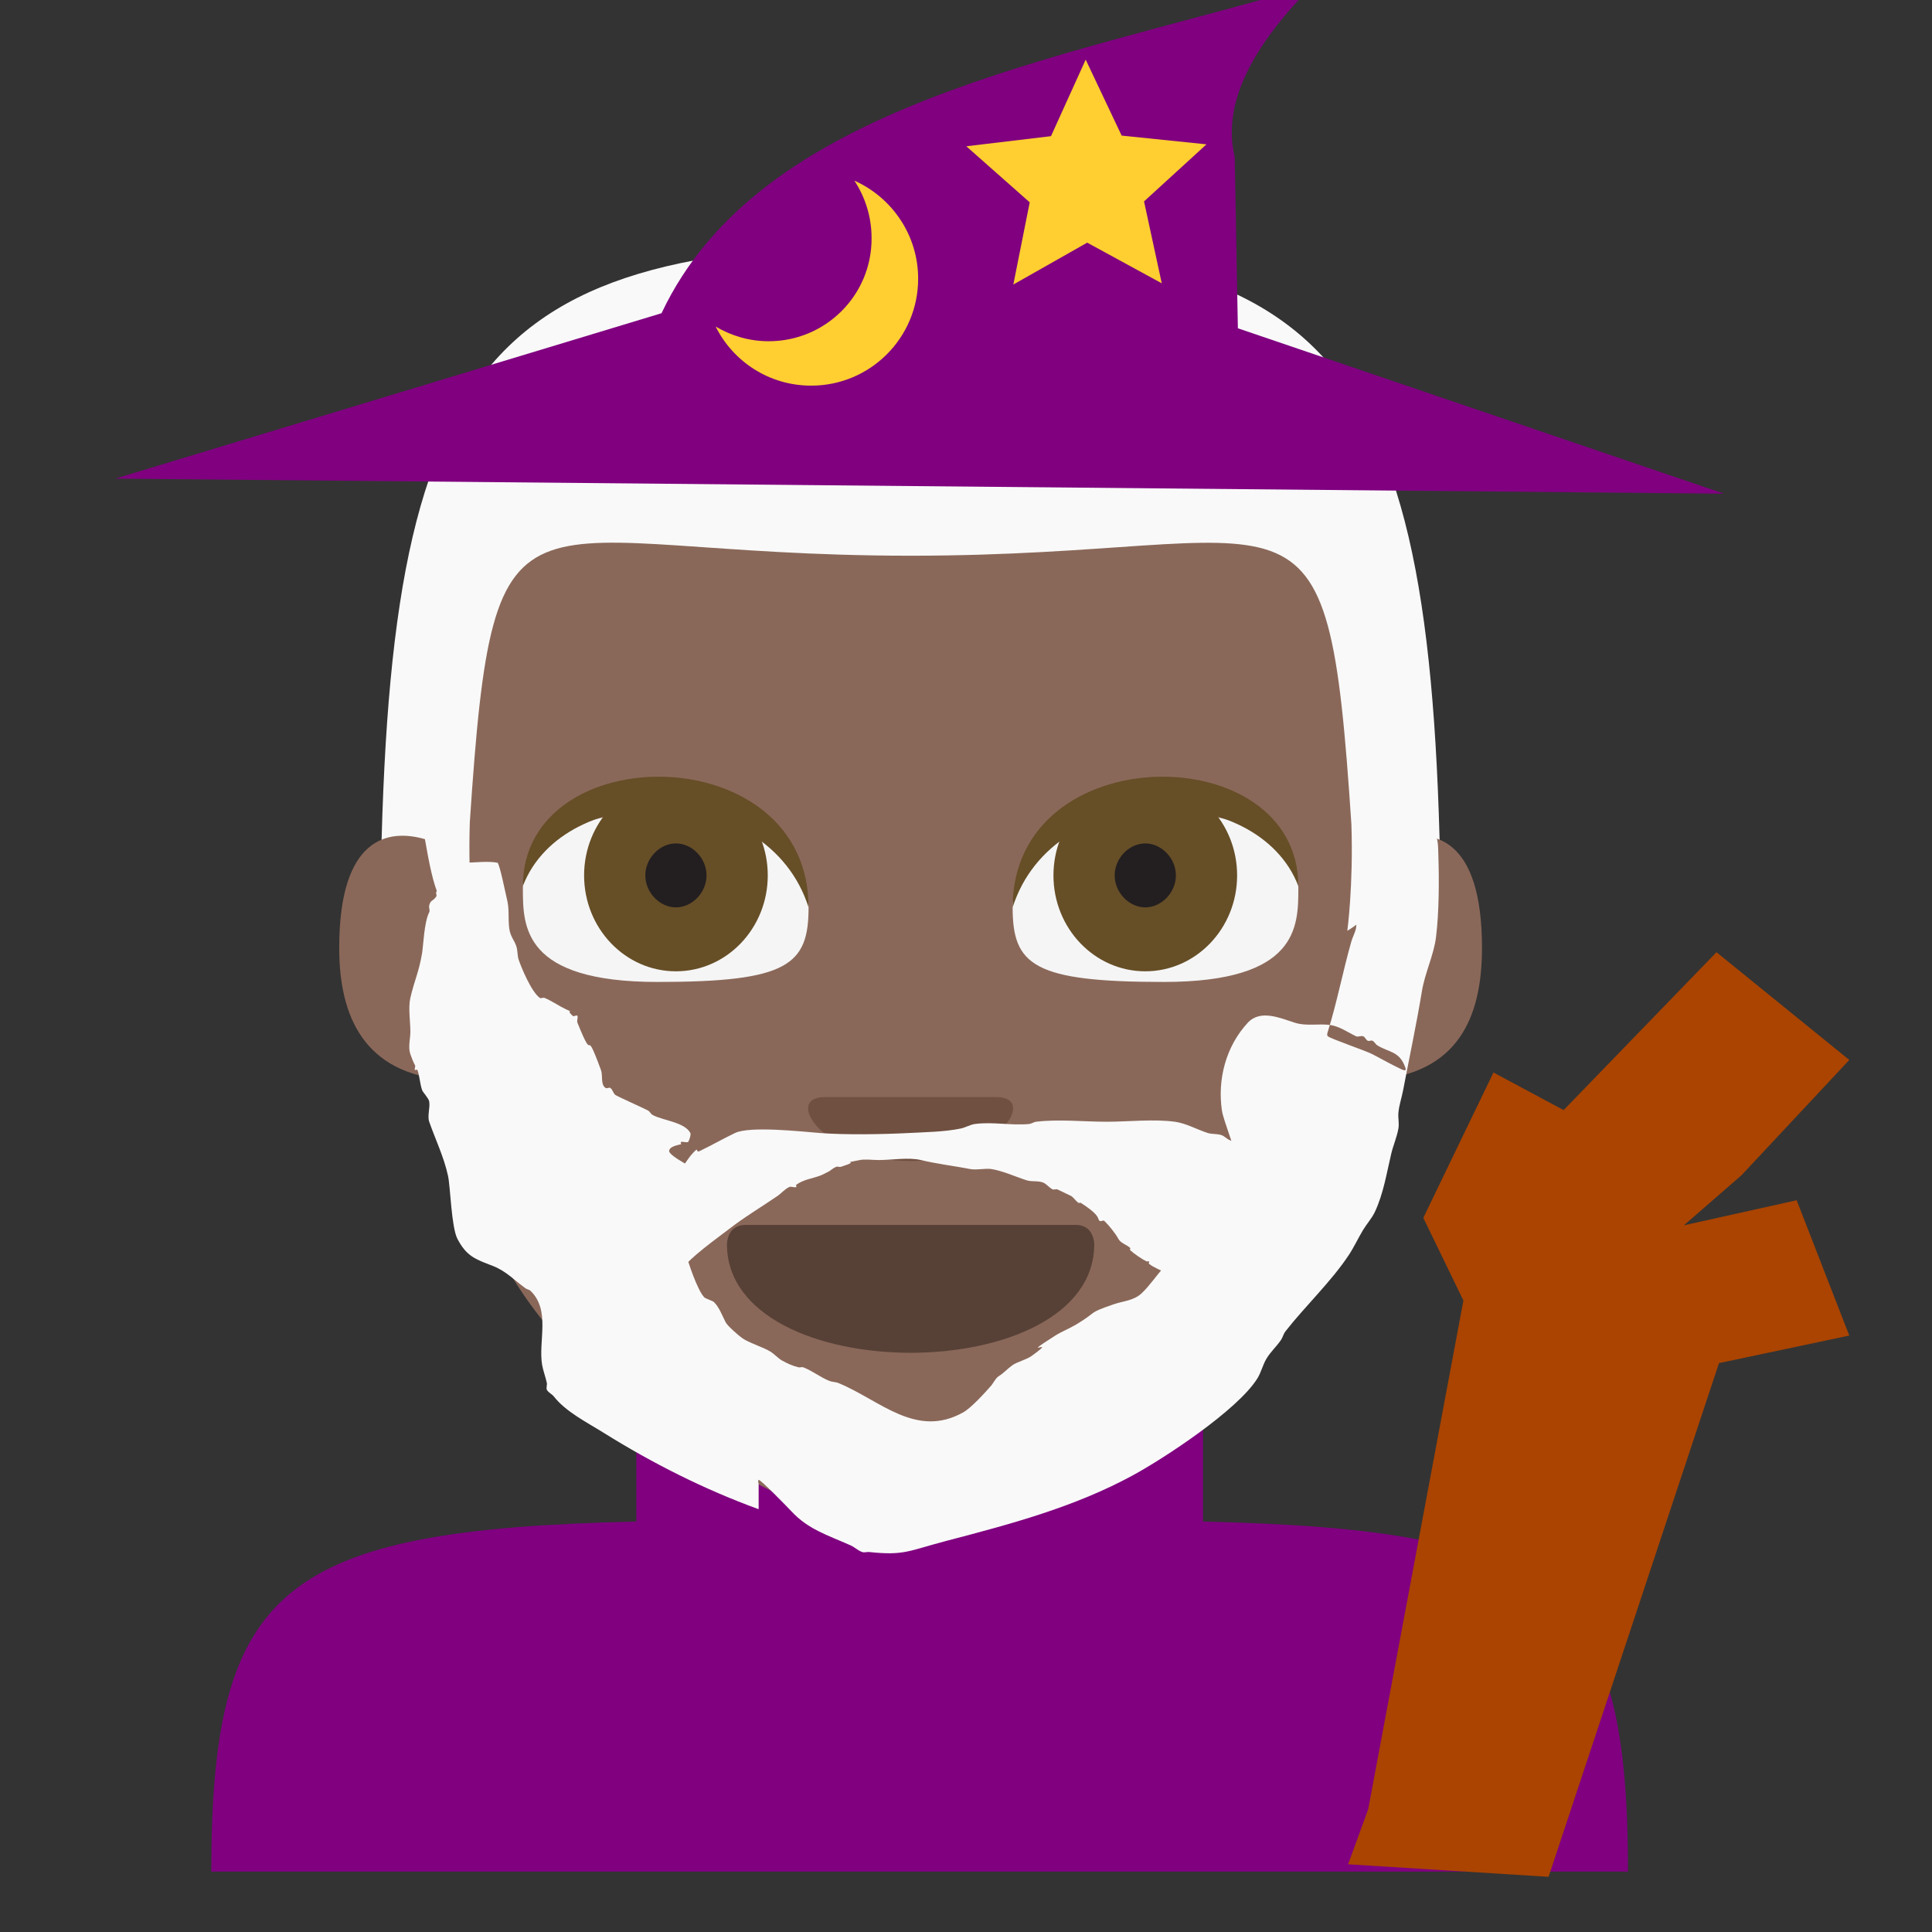 <?xml version="1.0" encoding="UTF-8" standalone="no"?>
<svg
   viewBox="0 0 64 64"
   version="1.1"
   id="svg9"
   sodipodi:docname="1f9d9-1f3ff.svg"
   xml:space="preserve"
   inkscape:version="1.3.2 (091e20e, 2023-11-25, custom)"
   xmlns:inkscape="http://www.inkscape.org/namespaces/inkscape"
   xmlns:sodipodi="http://sodipodi.sourceforge.net/DTD/sodipodi-0.dtd"
   xmlns="http://www.w3.org/2000/svg"
   xmlns:svg="http://www.w3.org/2000/svg"
   xmlns:rdf="http://www.w3.org/1999/02/22-rdf-syntax-ns#"
   xmlns:cc="http://creativecommons.org/ns#"
   xmlns:dc="http://purl.org/dc/elements/1.1/"><rect x="0" y="0" width="64" height="64" fill="#333333" stroke="none"/><defs
     id="defs9" /><sodipodi:namedview
     id="namedview9"
     pagecolor="#ffffff"
     bordercolor="#000000"
     borderopacity="0.25"
     inkscape:showpageshadow="2"
     inkscape:pageopacity="0.0"
     inkscape:pagecheckerboard="0"
     inkscape:deskcolor="#d1d1d1"
     inkscape:zoom="11.313709"
     inkscape:cx="45.873552"
     inkscape:cy="31.156892"
     inkscape:window-width="1920"
     inkscape:window-height="991"
     inkscape:window-x="-9"
     inkscape:window-y="-9"
     inkscape:window-maximized="1"
     inkscape:current-layer="svg9" /><title
     id="title1">mage: dark skin tone</title><path
     fill="#b386e2"
     d="M 39.85,50.404 V 44.021 H 21.079 v 6.382 C 9.346,50.673 7,52.561 7,62 h 46.929 c 0,-9.439 -2.346,-11.327 -14.079,-11.596"
     id="path2"
     style="fill:#800080;stroke-width:0.919" /><g
     id="g9"
     transform="matrix(0.676,0,0,0.706,8.533,6.689)"
     style="display:inline;opacity:1"><path
       fill="#ffb300"
       d="M 6,36 H 58 C 58,8 54,2 32,2 10,2 6,8 6,36 Z"
       id="path1-5"
       style="fill:#f9f9f9" /><path
       fill="#ffdd67"
       d="m 55.8,29.9 c -0.2,1.1 -0.4,2.1 -0.7,2.7 -0.6,1 -1.7,1.6 -1.7,1.6 0,0 0.3,-2.1 0.2,-5 C 52.4,11.8 51.4,16.6 32,16.6 c -19.4,0 -20.4,-4.8 -21.6,12.5 -0.1,2.9 0.2,5.1 0.2,5.1 0,0 -1.1,-0.6 -1.7,-1.6 C 8.6,32 8.4,31 8.2,29.9 6.4,29.4 4,29.8 4,35 c 0,3.2 1.2,5.9 5.3,6.2 1.3,10.2 7.3,15.4 17.2,19.9 2.7,1.2 8.3,1.2 11,0 10,-4.5 15.9,-9.7 17.2,-19.9 4.1,-0.3 5.3,-2.9 5.3,-6.2 0,-5.2 -2.4,-5.6 -4.2,-5.1"
       id="path2-5"
       style="fill:#8a6859;fill-opacity:1" /><path
       fill="#937237"
       d="m 41,48.9 c 0,3.4 -4.5,5.1 -9,5.1 -4.5,0 -9,-1.7 -9,-5.1 0,0 0,-0.9 0.9,-0.9 h 16.2 c 0.9,0 0.9,0.9 0.9,0.9"
       id="path3-5"
       style="fill:#574137;fill-opacity:1" /><path
       fill="#f5f5f5"
       d="m 20,28.6 c -5,0 -7,1.8 -7,3.6 0,1.8 0,4.4 6.6,4.4 6.4,0 7.4,-0.8 7.4,-3.5 0,-1.8 -2,-4.5 -7,-4.5"
       id="path4-9" /><circle
       cx="20.5"
       cy="31.6"
       r="4.5"
       fill="#664e27"
       id="circle4" /><path
       fill="#231f20"
       d="m 22,31.6 c 0,0.8 -0.7,1.5 -1.5,1.5 -0.8,0 -1.5,-0.7 -1.5,-1.5 0,-0.8 0.7,-1.5 1.5,-1.5 0.8,0 1.5,0.7 1.5,1.5"
       id="path5-6" /><path
       fill="#664e27"
       d="m 13,32.1 c 0,-7 14,-7 14,1 -2,-6 -12,-6 -14,-1"
       id="path6" /><path
       fill="#f5f5f5"
       d="m 44,28.6 c 5,0 7,1.8 7,3.6 0,1.8 0,4.4 -6.6,4.4 -6.4,0 -7.4,-0.8 -7.4,-3.5 0,-1.8 2,-4.5 7,-4.5"
       id="path7" /><circle
       cx="43.5"
       cy="31.6"
       r="4.5"
       fill="#664e27"
       id="circle7-0" /><path
       fill="#231f20"
       d="m 42,31.6 c 0,0.8 0.7,1.5 1.5,1.5 0.8,0 1.5,-0.7 1.5,-1.5 0,-0.8 -0.7,-1.5 -1.5,-1.5 -0.8,0 -1.5,0.7 -1.5,1.5"
       id="path8-1" /><path
       fill="#664e27"
       d="m 51,32.1 c 0,-7 -14,-7 -14,1 2,-6 12,-6 14,-1"
       id="path9-8" /><path
       fill="#eba352"
       d="m 32,45 c -4.2,0 -6.3,-3 -4.2,-3 h 8.4 c 2.1,0 0,3 -4.2,3"
       id="path10"
       style="fill:#705041;fill-opacity:1" /></g><path
     style="opacity:1;fill:#f9f9f9;fill-rule:evenodd;stroke-width:2.958"
     d="m 25.127,49.993 c -1.802,-0.656 -3.529,-1.529 -5.142,-2.537 -0.552,-0.345 -1.242,-0.69 -1.636,-1.194 -0.066,-0.084 -0.184,-0.129 -0.234,-0.224 -0.028,-0.055 0.013,-0.163 0,-0.224 -0.041,-0.195 -0.123,-0.41 -0.156,-0.597 -0.136,-0.783 0.29,-1.812 -0.39,-2.462 -0.041,-0.039 -0.109,-0.041 -0.156,-0.075 -0.366,-0.263 -0.653,-0.579 -1.091,-0.746 -0.576,-0.221 -0.866,-0.316 -1.169,-0.895 -0.202,-0.387 -0.232,-1.724 -0.312,-2.089 -0.137,-0.629 -0.423,-1.216 -0.623,-1.791 -0.067,-0.193 0.035,-0.47 0,-0.672 -0.018,-0.106 -0.209,-0.303 -0.234,-0.373 -0.076,-0.218 -0.08,-0.454 -0.156,-0.672 -0.008,-0.024 -0.06,0.018 -0.078,0 -0.037,-0.035 0.023,-0.105 0,-0.149 -0.064,-0.122 -0.106,-0.229 -0.156,-0.373 -0.082,-0.236 0,-0.497 0,-0.746 0,-0.336 -0.076,-0.794 0,-1.119 0.139,-0.601 0.28,-0.834 0.39,-1.492 0.037,-0.224 0.067,-1.023 0.234,-1.343 0.035,-0.067 -0.019,-0.151 0,-0.224 0.053,-0.204 0.11,-0.12 0.234,-0.298 0.029,-0.041 -0.023,-0.105 0,-0.149 0.095,-0.181 0.378,-0.661 0.545,-0.821 0.052,-0.025 0.104,-0.05 0.156,-0.075 0,-0.025 -0.018,-0.057 0,-0.075 0.055,-0.053 0.156,0 0.234,0 0.325,0 0.773,-0.061 1.091,0 0.069,0.013 0.28,1.074 0.312,1.194 0.089,0.342 0.037,0.615 0.078,0.97 0.032,0.274 0.163,0.393 0.234,0.597 0.05,0.144 0.031,0.303 0.078,0.448 0.072,0.22 0.414,1.062 0.701,1.269 0.042,0.03 0.108,-0.02 0.156,0 0.246,0.101 0.462,0.259 0.701,0.373 0.416,0.199 -0.078,-0.075 0.234,0.224 0.037,0.035 0.139,-0.047 0.156,0 0.025,0.071 -0.028,0.154 0,0.224 0.612,1.525 0.18,-0.058 0.779,1.567 0.071,0.193 -0.022,0.483 0.156,0.597 0.043,0.028 0.114,-0.03 0.156,0 0.075,0.054 0.09,0.16 0.156,0.224 0.043,0.042 0.984,0.461 1.091,0.522 0.063,0.036 0.092,0.114 0.156,0.149 0.334,0.183 1.057,0.234 1.247,0.597 0.031,0.06 -0.056,0.292 -0.078,0.298 -0.074,0.024 -0.16,-0.024 -0.234,0 -0.025,0.008 0.018,0.057 0,0.075 -0.01,0.009 -0.39,0.054 -0.39,0.224 0,0.18 0.972,0.645 1.247,0.821 0.048,0.031 0.101,0.057 0.156,0.075 0.025,0.008 0.066,-0.022 0.078,0 0.174,0.334 -0.521,0.786 -0.701,1.045 -0.029,0.041 0.016,0.102 0,0.149 -0.188,0.541 0.022,-0.118 -0.156,0.224 -0.139,0.266 -0.141,0.775 -0.078,1.045 0.068,0.294 0.397,1.276 0.623,1.492 0.037,0.035 0.275,0.114 0.312,0.149 0.177,0.17 0.288,0.477 0.39,0.672 0.067,0.129 0.439,0.446 0.545,0.522 0.223,0.16 0.685,0.295 0.935,0.448 0.14,0.086 0.247,0.217 0.39,0.298 0.17,0.097 0.353,0.178 0.545,0.224 0.05,0.012 0.108,-0.018 0.156,0 0.292,0.112 0.568,0.329 0.857,0.448 0.098,0.04 0.213,0.034 0.312,0.075 1.37,0.562 2.561,1.846 4.129,0.97 0.265,-0.148 0.725,-0.654 0.935,-0.895 0.046,-0.052 0.141,-0.239 0.234,-0.298 0.192,-0.122 0.272,-0.233 0.467,-0.373 0.138,-0.099 0.473,-0.19 0.623,-0.298 0.98,-0.704 -0.525,0.161 0.779,-0.672 0.222,-0.142 0.474,-0.237 0.701,-0.373 0.747,-0.447 0.349,-0.364 1.247,-0.672 0.329,-0.113 0.667,-0.117 0.935,-0.373 0.261,-0.25 0.458,-0.555 0.701,-0.821 0.713,-0.781 1.456,-1.576 2.026,-2.462 0.043,-0.067 0.05,-0.15 0.078,-0.224 0.102,-0.274 0.216,-0.545 0.312,-0.821 0.075,-0.215 -0.415,-1.362 -0.467,-1.716 -0.153,-1.028 0.129,-2.126 0.857,-2.91 0.417,-0.45 1.072,-0.155 1.558,0 0.386,0.123 0.78,0.022 1.169,0.075 0.308,0.042 0.596,0.248 0.857,0.373 0.07,0.033 0.16,-0.024 0.234,0 0.07,0.022 0.09,0.118 0.156,0.149 0.046,0.022 0.109,-0.022 0.156,0 0.066,0.031 0.095,0.11 0.156,0.149 0.38,0.243 0.738,0.18 0.935,0.746 0.059,0.168 -0.161,0.035 -0.234,0 -0.291,-0.139 -0.571,-0.3 -0.857,-0.448 -0.247,-0.127 -1.393,-0.513 -1.48,-0.597 -0.037,-0.035 -0.015,-0.102 0,-0.149 0.309,-0.987 0.496,-1.992 0.779,-2.985 0.043,-0.152 0.126,-0.293 0.156,-0.448 0.023,-0.122 0,-0.249 0,-0.373 0.026,-0.149 0.046,-0.3 0.078,-0.448 0.098,-0.449 0.221,-0.893 0.312,-1.343 0.087,-0.434 0.089,-0.852 0.234,-1.269 0.051,-0.147 0.056,-1.13 0.156,-1.194 0.233,-0.149 0.524,0.188 0.779,0.298 0.69,0.3 0.729,0.317 1.091,1.269 0.08,0.212 0.07,0.446 0.078,0.672 0.027,0.794 0.024,1.86 -0.078,2.686 -0.073,0.595 -0.368,1.185 -0.467,1.791 -0.181,1.099 -0.415,2.188 -0.623,3.283 -0.047,0.25 -0.134,0.493 -0.156,0.746 -0.015,0.174 0.03,0.351 0,0.522 -0.049,0.28 -0.167,0.544 -0.234,0.821 -0.155,0.644 -0.256,1.324 -0.545,1.94 -0.101,0.214 -0.267,0.394 -0.39,0.597 -0.163,0.27 -0.294,0.557 -0.467,0.821 -0.585,0.888 -1.446,1.697 -2.104,2.537 -0.07,0.089 -0.091,0.206 -0.156,0.298 -0.144,0.207 -0.336,0.383 -0.467,0.597 -0.13,0.211 -0.18,0.462 -0.312,0.672 -0.656,1.047 -3.072,2.634 -4.129,3.209 -1.925,1.047 -4.038,1.611 -6.155,2.164 -1.265,0.33 -1.398,0.498 -2.571,0.373 -0.077,-0.008 -0.161,0.026 -0.234,0 -0.142,-0.051 -0.252,-0.163 -0.39,-0.224 -0.759,-0.336 -1.401,-0.53 -1.948,-1.119 -0.126,-0.135 -1.049,-1.085 -1.091,-1.045 -0.037,0.035 0,0.099 0,0.149 0,0.274 0,0.547 -1e-6,0.821 z"
     id="path9" /><path
     style="opacity:1;fill:#f9f9f9;fill-rule:evenodd;stroke-width:2.958"
     d="m 21.388,45.441 c -0.13,-0.05 -0.282,-0.063 -0.39,-0.149 -0.194,-0.155 -0.234,-1.708 -0.234,-2.015 0,-0.353 -0.052,-0.769 0,-1.119 0.161,-1.082 0.776,-2.16 1.402,-3.059 0.087,-0.124 0.289,-0.249 0.39,-0.373 0.137,-0.169 0.242,-0.361 0.39,-0.522 0.236,-0.259 0.072,0.003 0.234,-0.075 0.39,-0.187 0.776,-0.409 1.169,-0.597 0.494,-0.237 2.19,-0.049 2.805,0 0.842,0.067 2.152,0.043 2.961,0 0.516,-0.027 1.19,-0.038 1.714,-0.149 0.16,-0.034 0.305,-0.127 0.467,-0.149 0.584,-0.08 1.205,0.056 1.792,0 0.082,-0.008 0.152,-0.065 0.234,-0.075 0.75,-0.09 1.577,0 2.337,0 0.715,0 1.565,-0.095 2.259,0 0.372,0.051 0.737,0.26 1.091,0.373 0.15,0.048 0.321,0.018 0.467,0.075 0.087,0.033 0.15,0.109 0.234,0.149 0.835,0.4 -0.64,-0.436 0.623,0.224 0.66,0.345 1.051,0.913 1.324,1.567 0.269,0.645 0.636,1.363 0.467,2.089 -0.192,0.828 -1.136,2.236 -2.181,1.791 -0.169,-0.072 -0.677,-0.235 -0.857,-0.373 -0.086,-0.066 -0.144,-0.163 -0.234,-0.224 -0.236,-0.162 -0.528,-0.233 -0.779,-0.373 -0.162,-0.09 -0.307,-0.206 -0.467,-0.298 -0.112,-0.064 -0.433,-0.191 -0.545,-0.298 -0.018,-0.018 0.018,-0.057 0,-0.075 -0.018,-0.018 -0.055,0.011 -0.078,0 -0.147,-0.07 -0.429,-0.262 -0.545,-0.373 -0.018,-0.018 0.018,-0.057 0,-0.075 -0.105,-0.1 -0.316,-0.157 -0.39,-0.298 -0.089,-0.171 -0.311,-0.447 -0.467,-0.597 -0.037,-0.035 -0.119,0.035 -0.156,0 -0.041,-0.039 -0.046,-0.103 -0.078,-0.149 -0.118,-0.169 -0.379,-0.342 -0.545,-0.448 -0.022,-0.014 -0.057,0.015 -0.078,0 -0.088,-0.063 -0.146,-0.161 -0.234,-0.224 -0.003,-0.002 -0.463,-0.223 -0.467,-0.224 -0.05,-0.012 -0.109,0.022 -0.156,0 -0.116,-0.056 -0.192,-0.175 -0.312,-0.224 -0.169,-0.069 -0.371,-0.019 -0.545,-0.075 -0.371,-0.118 -0.782,-0.311 -1.169,-0.373 -0.194,-0.031 -0.489,0.041 -0.701,0 -0.539,-0.103 -1.113,-0.173 -1.636,-0.298 -0.404,-0.097 -0.97,0 -1.402,0 -0.188,0 -0.437,-0.036 -0.623,0 -0.735,0.141 0.121,-0.014 -0.623,0.224 -0.049,0.016 -0.108,-0.018 -0.156,0 -0.087,0.033 -0.156,0.099 -0.234,0.149 -0.104,0.05 -0.203,0.11 -0.312,0.149 -0.274,0.098 -0.533,0.122 -0.779,0.298 -0.021,0.015 0.025,0.067 0,0.075 -0.074,0.024 -0.164,-0.033 -0.234,0 -0.149,0.071 -0.254,0.206 -0.39,0.298 -0.549,0.376 -1.114,0.71 -1.636,1.119 -0.249,0.195 -1.318,0.957 -1.48,1.269 -0.048,0.092 -0.049,0.2 -0.078,0.298 -0.272,0.913 0.182,-0.672 -0.234,0.522 -0.016,0.047 0,0.099 0,0.149 -0.078,0.199 -0.146,0.402 -0.234,0.597 0.17,0.309 -0.294,0.415 -0.39,0.597 -0.104,0.2 0.095,0.541 0,0.746 -0.381,0.821 -0.36,0.196 -0.234,1.045"
     id="path11" /><path
     style="opacity:1;fill:#800080;fill-rule:evenodd;stroke-width:3.22"
     d="M 3.818,15.855 21.914,10.376 C 25.181,3.453 34.982,2.018 43.497,-0.498 41.495,1.507 40.47,3.423 40.901,5.207 l 0.105,5.668 16.104,5.479 z"
     id="path12"
     sodipodi:nodetypes="ccccccc" /><path
     fill="#ffce31"
     d="m 28.302,5.984 c 0.358,0.543 0.57,1.2 0.57,1.902 0.011,1.89 -1.521,3.418 -3.41,3.418 -0.637,0 -1.241,-0.181 -1.755,-0.487 0.581,1.166 1.778,1.958 3.164,1.958 1.957,0 3.544,-1.585 3.544,-3.543 0,-1.449 -0.872,-2.694 -2.113,-3.248 z"
     id="path1"
     style="stroke-width:0.112" /><path
     sodipodi:type="star"
     style="opacity:1;fill:#ffce31;fill-opacity:1;fill-rule:evenodd;stroke-width:3.22"
     id="path13"
     inkscape:flatsided="false"
     sodipodi:sides="5"
     sodipodi:cx="33.535667"
     sodipodi:cy="4.3164721"
     sodipodi:r1="4.7482352"
     sodipodi:r2="2.2603643"
     sodipodi:arg1="0.93428811"
     sodipodi:arg2="1.5626066"
     inkscape:rounded="0"
     inkscape:randomized="0"
     d="M 36.358,8.135 33.554,6.577 30.776,8.181 31.392,5.033 29.008,2.886 32.192,2.499 33.497,-0.432 34.849,2.477 38.039,2.812 35.691,4.997 Z"
     inkscape:transform-center-x="0.010580512"
     inkscape:transform-center-y="-0.382333"
     transform="matrix(0.881,0,0,0.865,6.454,2.349)" /><path
     style="opacity:1;fill:#aa4400;fill-opacity:1;fill-rule:evenodd;stroke-width:3.22"
     d="m 45.323,59.933 3.154,-16.851 -1.328,-2.739 2.324,-4.815 2.324,1.245 5.064,-5.23 4.399,3.569 -3.569,3.818 -1.909,1.66 3.735,-0.83 1.743,4.482 -4.316,0.913 -5.645,17.017 -6.641,-0.415 z"
     id="path14" /></svg>

